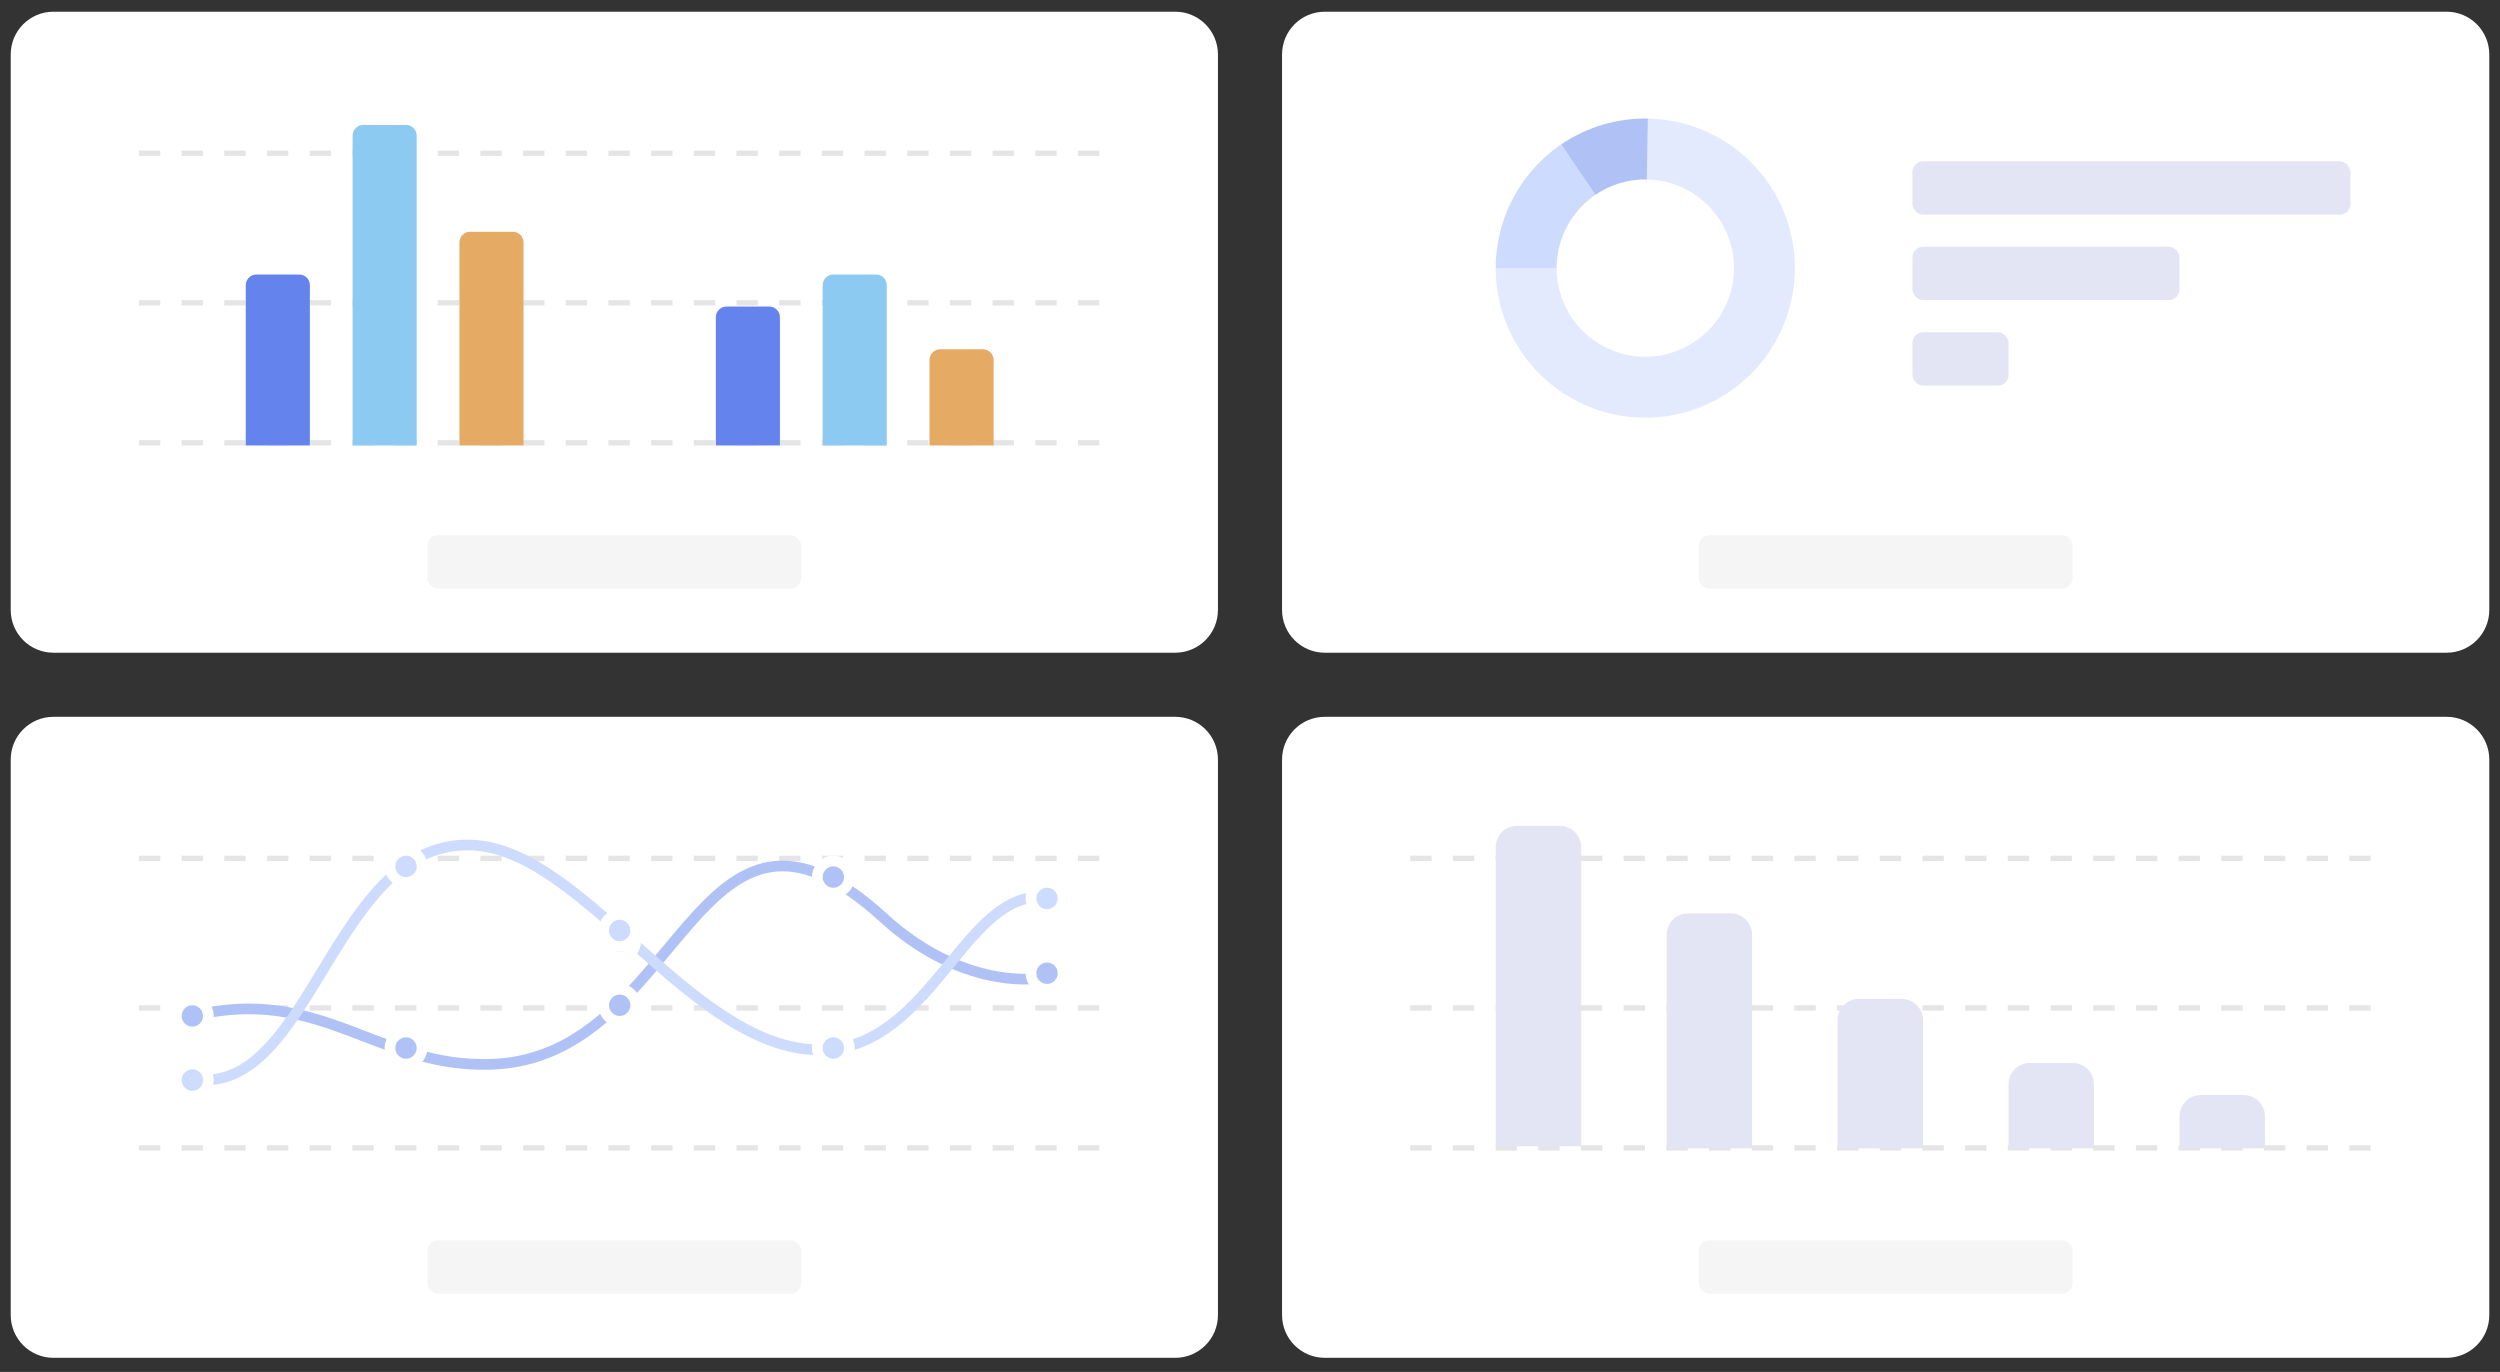 <svg width="164" height="90" viewBox="0 0 164 90" fill="none" xmlns="http://www.w3.org/2000/svg">
<rect x="0" y="0" width="164" height="90" fill="#333333" stroke="none"/>
<path d="M0.703 49.826C0.703 48.278 1.958 47.023 3.506 47.023H77.094C78.642 47.023 79.897 48.278 79.897 49.826V86.27C79.897 87.818 78.642 89.073 77.094 89.073H3.506C1.958 89.073 0.703 87.818 0.703 86.27V49.826Z" fill="white"/>
<line x1="9.113" y1="75.302" x2="72.188" y2="75.302" stroke="#E5E5E5" stroke-width="0.35" stroke-dasharray="1.4 1.4"/>
<line x1="9.113" y1="66.121" x2="72.188" y2="66.121" stroke="#E5E5E5" stroke-width="0.35" stroke-dasharray="1.4 1.4"/>
<line x1="9.113" y1="56.309" x2="72.188" y2="56.309" stroke="#E5E5E5" stroke-width="0.35" stroke-dasharray="1.4 1.4"/>
<rect x="28.035" y="81.364" width="24.529" height="3.504" rx="0.701" fill="#F5F5F5"/>
<path d="M12.617 66.647C21.087 64.582 24.717 70.094 32.291 69.816C44.9 69.352 45.579 48.893 57.974 60.221C62.653 64.497 67.23 64.433 68.684 64.09" stroke="#B0C2F5" stroke-width="0.701" stroke-linecap="round"/>
<path d="M12.617 70.784C20.525 72.061 21.824 54.811 31.149 55.45C38.521 55.956 45.614 69.152 54.048 68.867C61.225 68.625 63.373 58.134 68.684 58.9" stroke="#CDDBFF" stroke-width="0.701" stroke-linecap="round"/>
<circle cx="12.617" cy="70.852" r="1.051" fill="#CDDBFF" stroke="white" stroke-width="0.701"/>
<circle cx="12.617" cy="66.647" r="1.051" fill="#B0C2F5" stroke="white" stroke-width="0.701"/>
<circle cx="26.634" cy="68.749" r="1.051" fill="#B0C2F5" stroke="white" stroke-width="0.701"/>
<circle cx="40.651" cy="65.946" r="1.051" fill="#B0C2F5" stroke="white" stroke-width="0.701"/>
<circle cx="40.651" cy="61.741" r="1.051" fill="#B0C2F5" stroke="white" stroke-width="0.701"/>
<circle cx="54.667" cy="57.535" r="1.051" fill="#B0C2F5" stroke="white" stroke-width="0.701"/>
<circle cx="68.684" cy="63.843" r="1.051" fill="#B0C2F5" stroke="white" stroke-width="0.701"/>
<circle cx="26.634" cy="56.835" r="1.051" fill="#CDDBFF" stroke="white" stroke-width="0.701"/>
<circle cx="40.651" cy="61.04" r="1.051" fill="#CDDBFF" stroke="white" stroke-width="0.701"/>
<circle cx="54.667" cy="68.749" r="1.051" fill="#CDDBFF" stroke="white" stroke-width="0.701"/>
<circle cx="68.684" cy="58.937" r="1.051" fill="#CDDBFF" stroke="white" stroke-width="0.701"/>
<path d="M84.103 49.826C84.103 48.278 85.358 47.023 86.906 47.023H160.494C162.042 47.023 163.297 48.278 163.297 49.826V86.27C163.297 87.818 162.042 89.073 160.494 89.073H86.906C85.358 89.073 84.103 87.818 84.103 86.27V49.826Z" fill="white"/>
<line x1="92.513" y1="75.302" x2="155.588" y2="75.302" stroke="#E5E5E5" stroke-width="0.35" stroke-dasharray="1.4 1.4"/>
<line x1="92.513" y1="66.121" x2="155.588" y2="66.121" stroke="#E5E5E5" stroke-width="0.35" stroke-dasharray="1.4 1.4"/>
<line x1="92.513" y1="56.309" x2="155.588" y2="56.309" stroke="#E5E5E5" stroke-width="0.35" stroke-dasharray="1.4 1.4"/>
<rect x="111.435" y="81.364" width="24.529" height="3.504" rx="0.701" fill="#F5F5F5"/>
<path d="M98.119 55.573C98.119 54.799 98.747 54.172 99.521 54.172H102.324C103.098 54.172 103.726 54.799 103.726 55.573V75.197H98.119V55.573Z" fill="#E4E5F4"/>
<path d="M109.333 61.32C109.333 60.546 109.96 59.919 110.734 59.919H113.538C114.312 59.919 114.94 60.546 114.94 61.32V75.337H109.333V61.32Z" fill="#E4E5F4"/>
<path d="M120.546 66.927C120.546 66.153 121.174 65.525 121.948 65.525H124.751C125.525 65.525 126.153 66.153 126.153 66.927V75.337H120.546V66.927Z" fill="#E4E5F4"/>
<path d="M131.76 71.132C131.76 70.358 132.387 69.73 133.161 69.73H135.965C136.739 69.73 137.366 70.358 137.366 71.132V75.337H131.76V71.132Z" fill="#E4E5F4"/>
<path d="M142.973 73.234C142.973 72.46 143.601 71.833 144.375 71.833H147.178C147.952 71.833 148.58 72.46 148.58 73.234V75.337H142.973V73.234Z" fill="#E4E5F4"/>
<path d="M0.703 3.571C0.703 2.023 1.958 0.768 3.506 0.768H77.094C78.642 0.768 79.897 2.023 79.897 3.571V40.014C79.897 41.563 78.642 42.818 77.094 42.818H3.506C1.958 42.818 0.703 41.563 0.703 40.014V3.571Z" fill="white"/>
<line x1="9.113" y1="29.046" x2="72.188" y2="29.046" stroke="#E5E5E5" stroke-width="0.35" stroke-dasharray="1.4 1.4"/>
<line x1="9.113" y1="19.865" x2="72.188" y2="19.865" stroke="#E5E5E5" stroke-width="0.35" stroke-dasharray="1.4 1.4"/>
<line x1="9.113" y1="10.053" x2="72.188" y2="10.053" stroke="#E5E5E5" stroke-width="0.35" stroke-dasharray="1.4 1.4"/>
<rect x="28.035" y="35.109" width="24.529" height="3.504" rx="0.701" fill="#F5F5F5"/>
<path d="M16.122 18.709C16.122 18.322 16.436 18.008 16.823 18.008H19.626C20.013 18.008 20.327 18.322 20.327 18.709V29.221H16.122V18.709Z" fill="#6583ED"/>
<path d="M46.958 20.811C46.958 20.424 47.272 20.11 47.659 20.11H50.462C50.849 20.11 51.163 20.424 51.163 20.811V29.221H46.958V20.811Z" fill="#6583ED"/>
<path d="M23.13 8.897C23.13 8.51 23.443 8.196 23.83 8.196H26.634C27.021 8.196 27.335 8.51 27.335 8.897V29.221H23.13V8.897Z" fill="#8CCAF2"/>
<path d="M53.967 18.709C53.967 18.322 54.28 18.008 54.667 18.008H57.471C57.858 18.008 58.172 18.322 58.172 18.709V29.221H53.967V18.709Z" fill="#8CCAF2"/>
<path d="M30.139 15.905C30.139 15.518 30.452 15.205 30.84 15.205H33.643C34.03 15.205 34.344 15.518 34.344 15.905V29.221H30.139V15.905Z" fill="#E5AA63"/>
<path d="M60.975 23.615C60.975 23.228 61.289 22.914 61.676 22.914H64.479C64.866 22.914 65.18 23.228 65.18 23.615V29.221H60.975V23.615Z" fill="#E5AA63"/>
<path d="M84.103 3.571C84.103 2.023 85.358 0.768 86.906 0.768H160.494C162.042 0.768 163.297 2.023 163.297 3.571V40.014C163.297 41.563 162.042 42.818 160.494 42.818H86.906C85.358 42.818 84.103 41.563 84.103 40.014V3.571Z" fill="white"/>
<rect x="111.435" y="35.109" width="24.529" height="3.504" rx="0.701" fill="#F5F5F5"/>
<path d="M107.931 7.776C109.872 7.776 111.769 8.351 113.382 9.43C114.996 10.508 116.253 12.04 116.996 13.833C117.739 15.626 117.933 17.599 117.554 19.502C117.176 21.405 116.241 23.154 114.869 24.526C113.497 25.898 111.749 26.832 109.845 27.211C107.942 27.59 105.969 27.395 104.176 26.653C102.383 25.91 100.851 24.652 99.773 23.039C98.695 21.425 98.119 19.528 98.119 17.588H102.114C102.114 18.738 102.455 19.863 103.094 20.819C103.734 21.776 104.642 22.522 105.705 22.962C106.768 23.402 107.937 23.517 109.066 23.293C110.194 23.068 111.231 22.514 112.044 21.701C112.858 20.887 113.412 19.851 113.636 18.723C113.861 17.594 113.745 16.425 113.305 15.362C112.865 14.299 112.119 13.39 111.163 12.751C110.206 12.112 109.082 11.771 107.931 11.771V7.776Z" fill="#E3EAFD"/>
<path d="M98.119 17.588C98.119 15.926 98.541 14.291 99.346 12.837C100.151 11.383 101.311 10.157 102.719 9.275L104.841 12.659C104.006 13.182 103.318 13.909 102.841 14.771C102.364 15.633 102.114 16.602 102.114 17.588H98.119Z" fill="#CDDBFF"/>
<path d="M102.424 9.467C104.095 8.334 106.076 7.743 108.096 7.777L108.029 11.771C106.831 11.751 105.657 12.101 104.666 12.774L102.424 9.467Z" fill="#B0C2F5"/>
<rect x="125.452" y="10.579" width="28.734" height="3.504" rx="0.701" fill="#E4E5F4"/>
<rect x="125.452" y="16.186" width="17.521" height="3.504" rx="0.701" fill="#E4E5F4"/>
<rect x="125.452" y="21.793" width="6.308" height="3.504" rx="0.701" fill="#E4E5F4"/>
</svg>
